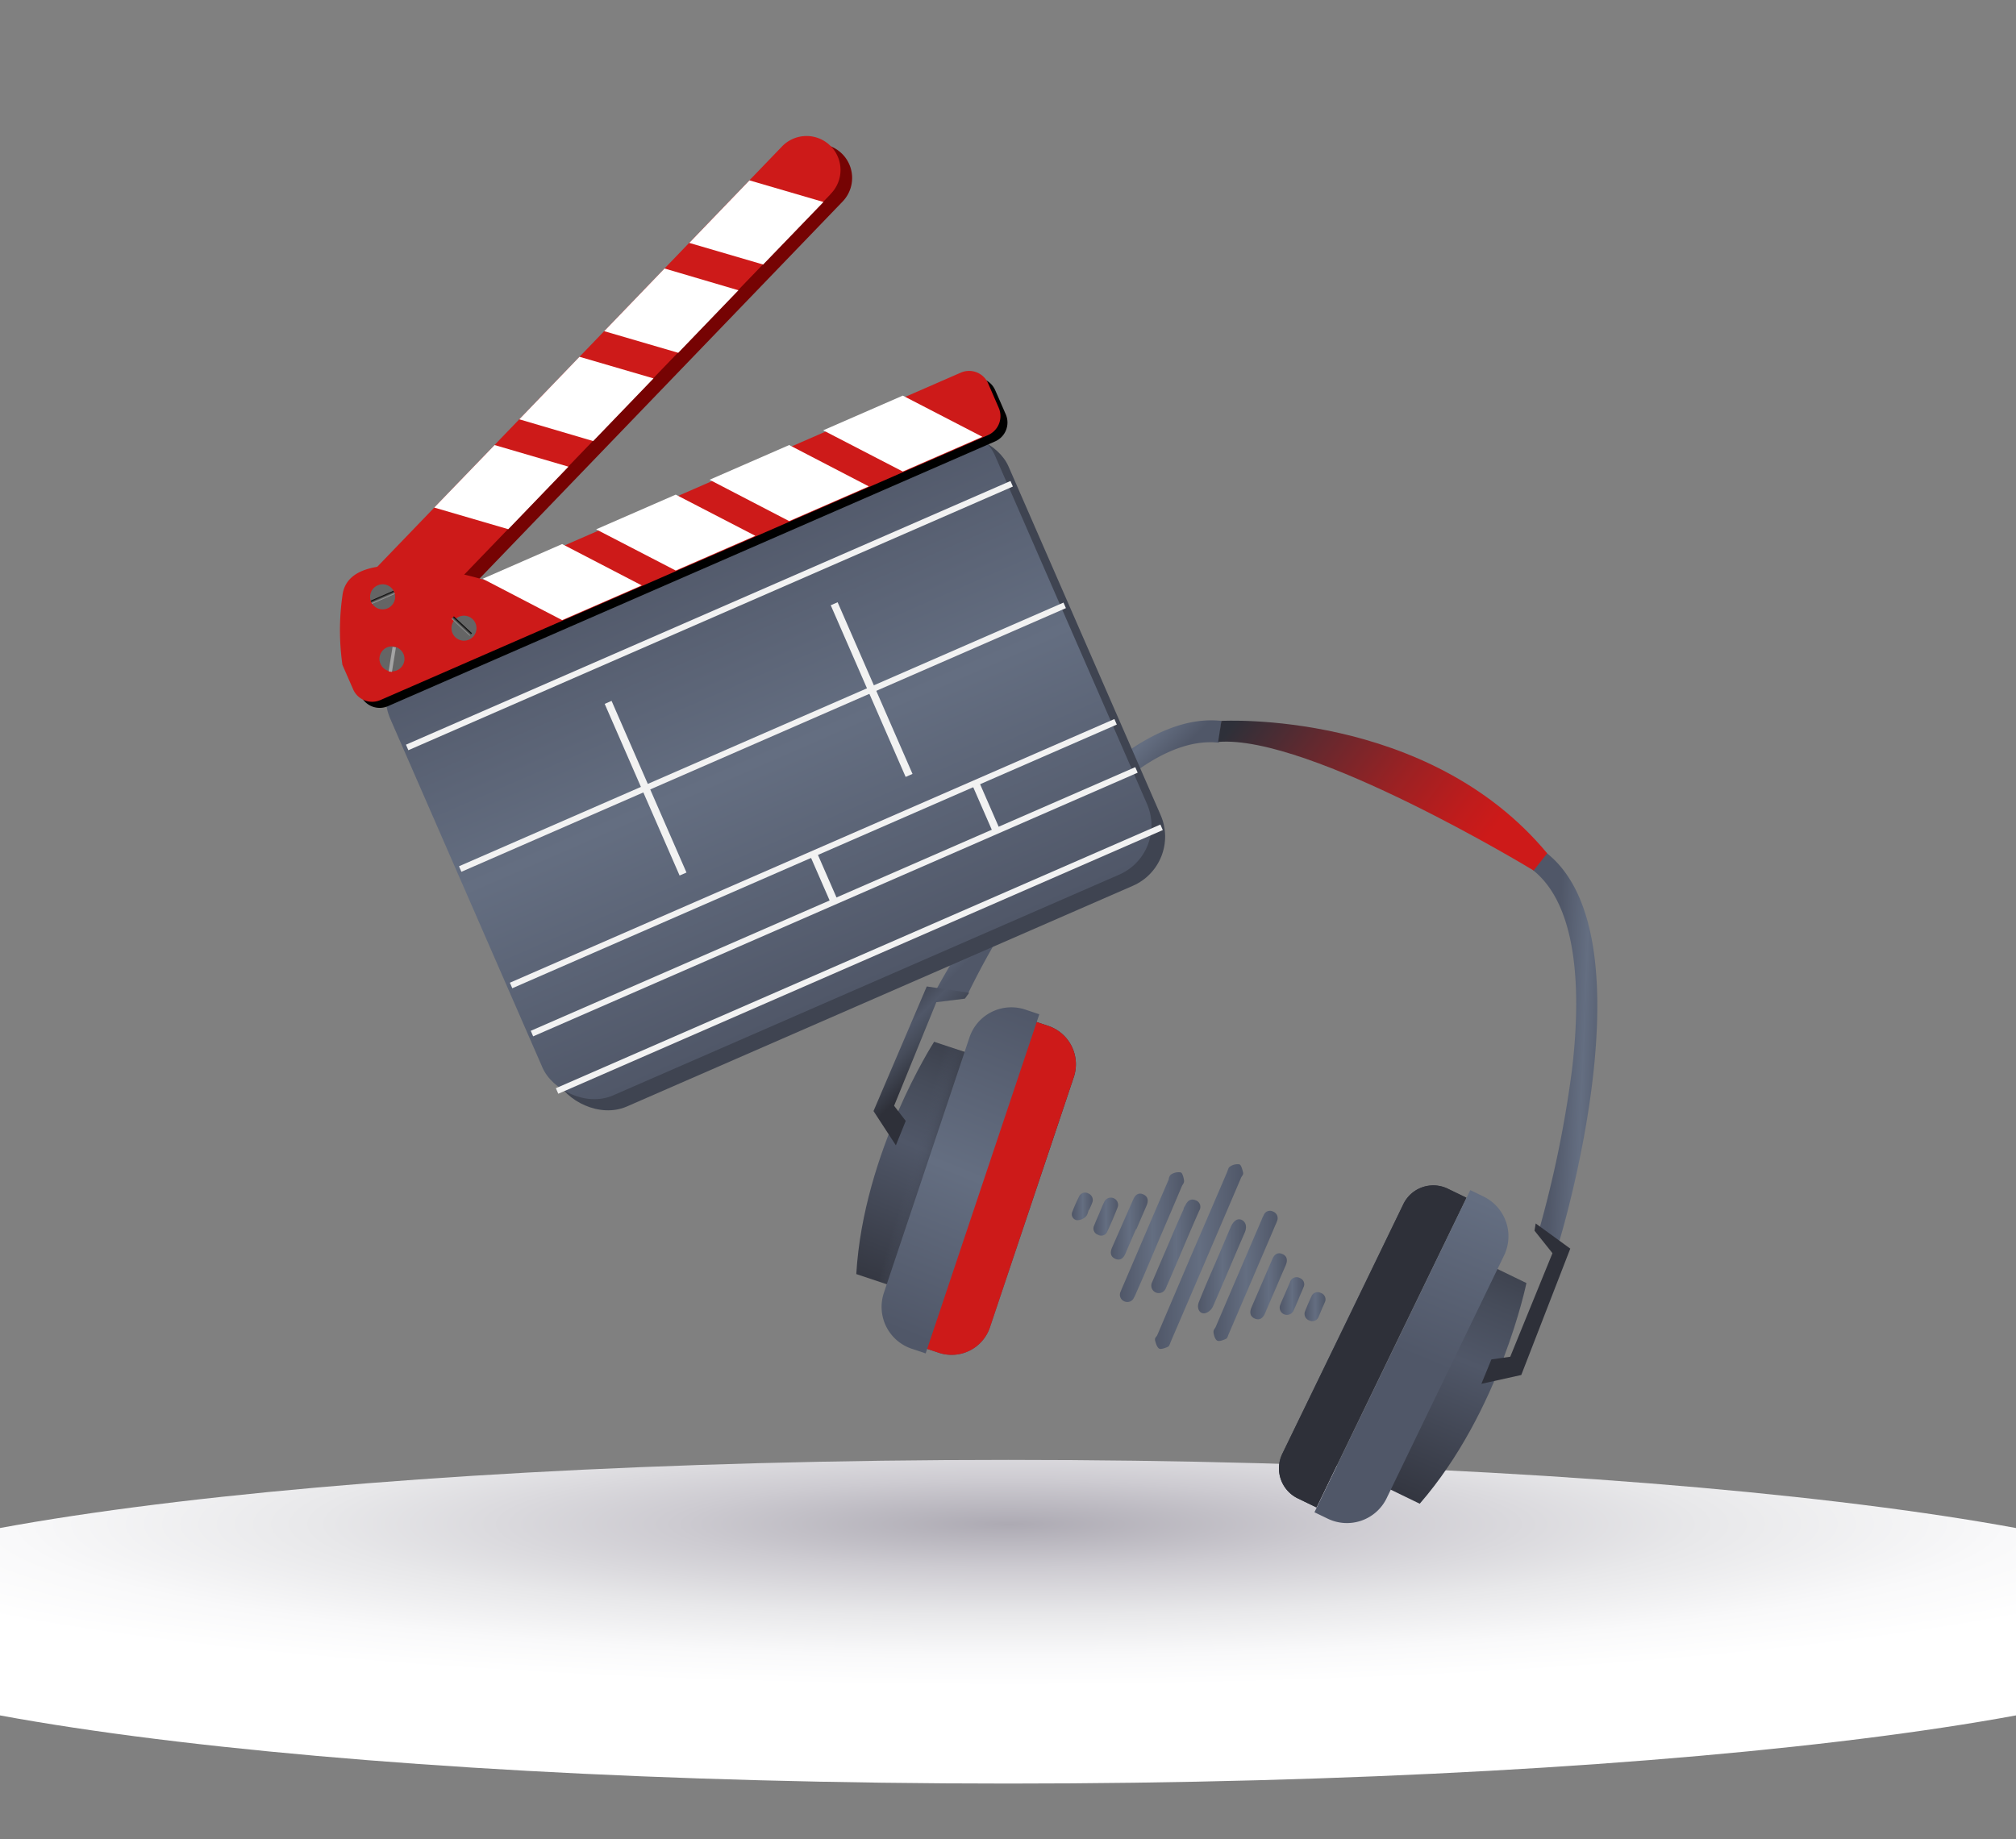 <svg xmlns="http://www.w3.org/2000/svg" xmlns:xlink="http://www.w3.org/1999/xlink" viewBox="0 0 137 125"><rect x="0" y="0" width="137" height="125" fill="#808080" stroke="none"/><defs><style>.cls-1{isolation:isolate;}.cls-2{fill:url(#radial-gradient);}.cls-3{fill:url(#linear-gradient);}.cls-4{fill:url(#linear-gradient-2);}.cls-5{fill:url(#New_Gradient_Swatch_2);}.cls-11,.cls-13,.cls-19,.cls-6,.cls-8{mix-blend-mode:multiply;}.cls-6{fill:url(#linear-gradient-3);}.cls-7{fill:url(#New_Gradient_Swatch_2-2);}.cls-8{fill:url(#linear-gradient-4);}.cls-9{fill:url(#linear-gradient-5);}.cls-10{fill:url(#New_Gradient_Swatch_2-3);}.cls-11{fill:url(#linear-gradient-6);}.cls-12{fill:url(#New_Gradient_Swatch_2-4);}.cls-13{fill:url(#linear-gradient-7);}.cls-14{fill:url(#linear-gradient-8);}.cls-15,.cls-16,.cls-17,.cls-18{mix-blend-mode:overlay;}.cls-15,.cls-16{opacity:0.5;}.cls-15{fill:url(#radial-gradient-2);}.cls-16{fill:url(#radial-gradient-3);}.cls-17,.cls-18{opacity:0.6;}.cls-17{fill:url(#radial-gradient-4);}.cls-18{fill:url(#radial-gradient-5);}.cls-19{fill:url(#linear-gradient-9);}.cls-20{fill:url(#linear-gradient-10);}.cls-21{fill:url(#linear-gradient-11);}.cls-22{fill:url(#linear-gradient-12);}.cls-23{fill:url(#linear-gradient-13);}.cls-24{fill:url(#linear-gradient-14);}.cls-25{fill:url(#linear-gradient-15);}.cls-26{fill:url(#linear-gradient-16);}.cls-27{fill:url(#linear-gradient-17);}.cls-28{fill:url(#linear-gradient-18);}.cls-29{fill:url(#linear-gradient-19);}.cls-30{fill:url(#linear-gradient-20);}.cls-31{fill:url(#New_Gradient_Swatch_2-5);}.cls-32{fill:url(#New_Gradient_Swatch_2-6);}.cls-33{fill:#760303;}.cls-34{fill:#cd1a19;}.cls-35{fill:#fff;}.cls-36{fill:#3f4451;}.cls-37{fill:url(#linear-gradient-21);}.cls-38{fill:url(#Áåçûìÿííûé_ãðàäèåíò_43);}.cls-39{fill:url(#Áåçûìÿííûé_ãðàäèåíò_47);}.cls-40{fill:url(#Áåçûìÿííûé_ãðàäèåíò_43-2);}.cls-41{fill:url(#Áåçûìÿííûé_ãðàäèåíò_47-2);}.cls-42{fill:url(#Áåçûìÿííûé_ãðàäèåíò_43-3);}.cls-43{fill:url(#Áåçûìÿííûé_ãðàäèåíò_47-3);}.cls-44{fill:#f2f2f2;}</style><radialGradient id="radial-gradient" cx="326.44" cy="-4337.59" r="25.08" gradientTransform="translate(-1025.01 2012.14) scale(3.35 0.44)" gradientUnits="userSpaceOnUse"><stop offset="0" stop-color="#adaab3"/><stop offset="0.27" stop-color="#cdcbd1"/><stop offset="0.56" stop-color="#e8e8ea"/><stop offset="0.81" stop-color="#f9f9fa"/><stop offset="1" stop-color="#fff"/></radialGradient><linearGradient id="linear-gradient" x1="-2079.87" y1="578.82" x2="-2083.79" y2="577.15" gradientTransform="translate(2217.64 306.89) rotate(22.17)" gradientUnits="userSpaceOnUse"><stop offset="0" stop-color="#505768"/><stop offset="0.51" stop-color="#646e81"/><stop offset="1" stop-color="#505768"/></linearGradient><linearGradient id="linear-gradient-2" x1="-2044.8" y1="578.63" x2="-2041.23" y2="577.34" xlink:href="#linear-gradient"/><linearGradient id="New_Gradient_Swatch_2" x1="3403.82" y1="589.4" x2="3403.82" y2="613.05" gradientTransform="matrix(-0.93, -0.38, -0.38, 0.93, 3472.21, 818.32)" gradientUnits="userSpaceOnUse"><stop offset="0" stop-color="#2e3039"/><stop offset="0.32" stop-color="#464c5a"/><stop offset="0.5" stop-color="#505768"/><stop offset="1" stop-color="#2e3039"/></linearGradient><linearGradient id="linear-gradient-3" x1="3401.74" y1="601.68" x2="3405.35" y2="601.42" gradientTransform="matrix(-0.93, -0.38, -0.38, 0.93, 3472.21, 818.32)" gradientUnits="userSpaceOnUse"><stop offset="0" stop-color="#2e3039"/><stop offset="0.19" stop-color="#62292f"/><stop offset="0.42" stop-color="#9c2123"/><stop offset="0.59" stop-color="#bf1c1c"/><stop offset="0.68" stop-color="#cd1a19"/></linearGradient><linearGradient id="New_Gradient_Swatch_2-2" x1="3397.08" y1="589.22" x2="3397.08" y2="612.86" xlink:href="#New_Gradient_Swatch_2"/><linearGradient id="linear-gradient-4" x1="3399.36" y1="601.83" x2="3395.94" y2="602.2" gradientTransform="matrix(-0.93, -0.38, -0.38, 0.93, 3472.21, 818.32)" gradientUnits="userSpaceOnUse"><stop offset="0" stop-color="#2e3039"/><stop offset="0.08" stop-color="#33353f" stop-opacity="0.86"/><stop offset="0.47" stop-color="#484e5d" stop-opacity="0.24"/><stop offset="0.68" stop-color="#505768" stop-opacity="0"/></linearGradient><linearGradient id="linear-gradient-5" x1="3400.14" y1="589.22" x2="3400.14" y2="612.85" gradientTransform="matrix(1, -0.06, -0.06, -1, -3258.54, 909.33)" xlink:href="#linear-gradient"/><linearGradient id="New_Gradient_Swatch_2-3" x1="-2075.67" y1="589.73" x2="-2075.67" y2="613.34" gradientTransform="matrix(-1, -0.06, 0.06, -1, -2041.28, 549.83)" xlink:href="#New_Gradient_Swatch_2"/><linearGradient id="linear-gradient-6" x1="-2077.74" y1="601.97" x2="-2074.12" y2="601.71" gradientTransform="matrix(-1, -0.06, 0.06, -1, -2041.28, 549.83)" xlink:href="#linear-gradient-3"/><linearGradient id="New_Gradient_Swatch_2-4" x1="-2082.26" y1="589.5" x2="-2082.26" y2="613.14" gradientTransform="translate(2217.64 306.89) rotate(22.17)" xlink:href="#New_Gradient_Swatch_2"/><linearGradient id="linear-gradient-7" x1="-2079.99" y1="602.11" x2="-2083.41" y2="602.49" gradientTransform="translate(2217.64 306.89) rotate(22.17)" xlink:href="#linear-gradient-4"/><linearGradient id="linear-gradient-8" x1="-2079.2" y1="589.5" x2="-2079.2" y2="613.13" gradientTransform="translate(2178.25 -388.77) rotate(3.64)" xlink:href="#linear-gradient"/><radialGradient id="radial-gradient-2" cx="-5255.77" cy="21125" r="9.56" gradientTransform="matrix(-1, 0, 0, -0.18, -5191.16, 3795.66)" gradientUnits="userSpaceOnUse"><stop offset="0" stop-color="#fff" stop-opacity="0.9"/><stop offset="1" stop-color="#768094" stop-opacity="0"/></radialGradient><radialGradient id="radial-gradient-3" cx="-4893.03" cy="25294.77" r="9.56" gradientTransform="matrix(-1, 0, 0, -0.18, -4798.34, 4544.06)" xlink:href="#radial-gradient-2"/><radialGradient id="radial-gradient-4" cx="-5659.4" cy="15922.59" r="4.85" gradientTransform="matrix(-0.11, 0.99, -0.12, -0.01, 1402.9, 5898.85)" xlink:href="#radial-gradient-2"/><radialGradient id="radial-gradient-5" cx="-4110.15" cy="44745.94" r="4.85" gradientTransform="matrix(-0.63, 0.78, -0.09, -0.08, 1620.06, 6614.49)" xlink:href="#radial-gradient-2"/><linearGradient id="linear-gradient-9" x1="85.27" y1="47.24" x2="106.82" y2="63.68" gradientTransform="matrix(1, 0, 0, 1, 0, 0)" xlink:href="#linear-gradient-3"/><linearGradient id="linear-gradient-10" x1="78.48" y1="85.41" x2="84.45" y2="85.41" gradientTransform="matrix(1, 0, 0, 1, 0, 0)" xlink:href="#linear-gradient"/><linearGradient id="linear-gradient-11" x1="76.11" y1="84.08" x2="80.46" y2="84.08" gradientTransform="matrix(1, 0, 0, 1, 0, 0)" xlink:href="#linear-gradient"/><linearGradient id="linear-gradient-12" x1="82.46" y1="86.73" x2="86.82" y2="86.73" gradientTransform="matrix(1, 0, 0, 1, 0, 0)" xlink:href="#linear-gradient"/><linearGradient id="linear-gradient-13" x1="78.23" y1="84.72" x2="81.54" y2="84.72" gradientTransform="matrix(1, 0, 0, 1, 0, 0)" xlink:href="#linear-gradient"/><linearGradient id="linear-gradient-14" x1="81.41" y1="86.07" x2="84.69" y2="86.07" gradientTransform="matrix(1, 0, 0, 1, 0, 0)" xlink:href="#linear-gradient"/><linearGradient id="linear-gradient-15" x1="84.97" y1="87.43" x2="87.45" y2="87.43" gradientTransform="matrix(1, 0, 0, 1, 0, 0)" xlink:href="#linear-gradient"/><linearGradient id="linear-gradient-16" x1="75.48" y1="83.37" x2="77.97" y2="83.37" gradientTransform="matrix(1, 0, 0, 1, 0, 0)" xlink:href="#linear-gradient"/><linearGradient id="linear-gradient-17" x1="74.31" y1="82.69" x2="75.99" y2="82.69" gradientTransform="matrix(1, 0, 0, 1, 0, 0)" xlink:href="#linear-gradient"/><linearGradient id="linear-gradient-18" x1="86.94" y1="88.11" x2="88.63" y2="88.11" gradientTransform="matrix(1, 0, 0, 1, 0, 0)" xlink:href="#linear-gradient"/><linearGradient id="linear-gradient-19" x1="72.86" y1="81.99" x2="74.27" y2="81.99" gradientTransform="matrix(1, 0, 0, 1, 0, 0)" xlink:href="#linear-gradient"/><linearGradient id="linear-gradient-20" x1="88.66" y1="88.79" x2="90.07" y2="88.79" gradientTransform="matrix(1, 0, 0, 1, 0, 0)" xlink:href="#linear-gradient"/><linearGradient id="New_Gradient_Swatch_2-5" x1="-2083.55" y1="595.82" x2="-2089.01" y2="593.49" gradientTransform="translate(2217.64 306.89) rotate(22.17)" xlink:href="#New_Gradient_Swatch_2"/><linearGradient id="New_Gradient_Swatch_2-6" x1="3624.89" y1="595.54" x2="3619.43" y2="593.21" gradientTransform="matrix(-0.93, -0.38, -0.38, 0.93, 3684.37, 904.76)" xlink:href="#New_Gradient_Swatch_2"/><linearGradient id="linear-gradient-21" x1="1466.7" y1="510.17" x2="1466.7" y2="477.01" gradientTransform="translate(-1414.52 -441.83)" xlink:href="#linear-gradient"/><radialGradient id="Áåçûìÿííûé_ãðàäèåíò_43" cx="1447.12" cy="472.85" r="0.85" gradientTransform="matrix(0.92, -0.4, 0.4, 0.92, -1489.52, 185.86)" gradientUnits="userSpaceOnUse"><stop offset="0" stop-color="#fff"/><stop offset="1" stop-color="#656565"/></radialGradient><linearGradient id="Áåçûìÿííûé_ãðàäèåíò_47" x1="1447.11" y1="472.98" x2="1447.11" y2="472.75" gradientTransform="matrix(1, 0, 0, 1, -1421.17, -432.27)" gradientUnits="userSpaceOnUse"><stop offset="0" stop-color="#a4a4a4"/><stop offset="1"/></linearGradient><radialGradient id="Áåçûìÿííûé_ãðàäèåíò_43-2" cx="1446.01" cy="477.01" r="0.85" xlink:href="#Áåçûìÿííûé_ãðàäèåíò_43"/><linearGradient id="Áåçûìÿííûé_ãðàäèåíò_47-2" x1="3335.35" y1="2833.86" x2="3335.35" y2="2833.63" gradientTransform="translate(-3308.8 -2789.16)" xlink:href="#Áåçûìÿííûé_ãðàäèåíò_47"/><radialGradient id="Áåçûìÿííûé_ãðàäèåíò_43-3" cx="1451.33" cy="477.01" r="0.85" xlink:href="#Áåçûìÿííûé_ãðàäèåíò_43"/><linearGradient id="Áåçûìÿííûé_ãðàäèåíò_47-3" x1="-1920.9" y1="1138.57" x2="-1920.9" y2="1138.33" gradientTransform="translate(1952.5 -1095.73)" xlink:href="#Áåçûìÿííûé_ãðàäèåíò_47"/></defs><g class="cls-1"><g id="Layer_2" data-name="Layer 2"><path class="cls-2" d="M152.51,110.23c0,6.07-37.61,11-84,11s-84-4.92-84-11,37.61-11,84-11S152.51,104.16,152.51,110.23Z"/><path class="cls-3" d="M65.76,67.58l-2.34.07C63.8,66.89,74,48,83,49l-.17,1.48c-4.08-.44-8.46,4-11.42,7.9A55.67,55.67,0,0,0,65.76,67.58Z"/><path class="cls-4" d="M104.6,83.57a76,76,0,0,0,2.22-10.8c.58-4.81.58-11.08-2.65-13.63l.92-1.17c7.12,5.59,1.08,25.77.82,26.57Z"/><path class="cls-5" d="M89.46,102.46l-1.28-.62a2.27,2.27,0,0,1-1.05-3l8.24-17a2.26,2.26,0,0,1,3-1.05l1.28.62Z"/><path class="cls-6" d="M89.46,102.46l-1.28-.62a2.27,2.27,0,0,1-1.05-3l8.24-17a2.26,2.26,0,0,1,3-1.05l1.28.62Z"/><path class="cls-7" d="M103.73,87.21s-1.76,8.68-7.25,15l-2.64-1.28,7.25-15Z"/><path class="cls-8" d="M103.73,87.21s-1.76,8.68-7.25,15l-2.64-1.28,7.25-15Z"/><path class="cls-9" d="M97.38,80.53h1a0,0,0,0,1,0,0v24.32a0,0,0,0,1,0,0h-1a3,3,0,0,1-3-3V83.49A3,3,0,0,1,97.38,80.53Z" transform="translate(142.83 218.12) rotate(-154.19)"/><path class="cls-10" d="M69.28,69.41h.94a0,0,0,0,1,0,0V92.84a0,0,0,0,1,0,0h-.94a2.75,2.75,0,0,1-2.75-2.75V72.15A2.75,2.75,0,0,1,69.28,69.41Z" transform="translate(107.44 179.77) rotate(-161.48)"/><path class="cls-11" d="M69.28,69.41h.94a0,0,0,0,1,0,0V92.84a0,0,0,0,1,0,0h-.94a2.75,2.75,0,0,1-2.75-2.75V72.15A2.75,2.75,0,0,1,69.28,69.41Z" transform="translate(107.44 179.77) rotate(-161.48)"/><path class="cls-12" d="M63.48,70.81s-4.8,7.44-5.29,15.79l2.79.93,5.29-15.79Z"/><path class="cls-13" d="M63.48,70.81s-4.8,7.44-5.29,15.79l2.79.93,5.29-15.79Z"/><path class="cls-14" d="M65.86,67.69h1a0,0,0,0,1,0,0V92a0,0,0,0,1,0,0h-1a3,3,0,0,1-3-3V70.65A3,3,0,0,1,65.86,67.69Z" transform="translate(28.73 -16.48) rotate(18.52)"/><ellipse class="cls-15" cx="64.93" cy="79.44" rx="9.56" ry="1.68" transform="translate(-31.02 115.77) rotate(-71.48)"/><ellipse class="cls-16" cx="96.55" cy="92.41" rx="9.56" ry="1.68" transform="translate(-28.68 139.09) rotate(-64.19)"/><path class="cls-17" d="M107.18,76.37c-.32,0-.35-2.22-.06-4.88s.76-4.79,1.08-4.76.35,2.22.07,4.88S107.5,76.41,107.18,76.37Z"/><path class="cls-18" d="M68.26,61.05c-.25-.2.92-2,2.61-4.13s3.26-3.6,3.51-3.39-.92,2-2.61,4.12S68.51,61.25,68.26,61.05Z"/><path class="cls-19" d="M83,49s14-.8,22.14,9l-.92,1.17S89,49.91,82.78,50.43Z"/><path class="cls-20" d="M81,85.22c.8-1.84,1.59-3.69,2.38-5.53.06-.14.09-.33.2-.39a.87.87,0,0,1,.62-.16c.14,0,.22.34.27.53s-.08.25-.13.38q-2.38,5.57-4.78,11.15c-.05.12-.09.29-.19.34s-.45.2-.59.13-.23-.34-.28-.54.08-.25.14-.37L81,85.22Z"/><path class="cls-21" d="M78.76,84.27c-.51,1.2-1,2.39-1.54,3.59a2.37,2.37,0,0,1-.17.36.48.48,0,0,1-.65.23.48.48,0,0,1-.25-.65l.1-.24c1.06-2.47,2.11-4.93,3.17-7.39,0-.12.08-.3.18-.35a.9.9,0,0,1,.62-.13c.13,0,.21.34.24.53s-.09.28-.15.42C79.8,81.85,79.28,83.06,78.76,84.27Z"/><path class="cls-22" d="M85.1,86.94l-1.59,3.71c-.06.13-.09.3-.19.35s-.44.2-.59.13-.23-.34-.26-.54.09-.27.15-.41q1.55-3.63,3.11-7.26a2.41,2.41,0,0,1,.15-.33.45.45,0,0,1,.63-.24.48.48,0,0,1,.28.63,2.52,2.52,0,0,1-.12.29C86.15,84.5,85.62,85.72,85.1,86.94Z"/><path class="cls-23" d="M79.43,84.5c.32-.77.65-1.53,1-2.3,0-.1.08-.2.13-.29.14-.29.35-.46.68-.33a.47.47,0,0,1,.26.7C80.74,84,80,85.8,79.23,87.55a.51.51,0,1,1-.93-.41C78.67,86.26,79.05,85.38,79.43,84.5Z"/><path class="cls-24" d="M82.57,85.9c.36-.83.71-1.67,1.07-2.51.2-.44.49-.62.78-.45s.31.53.16.86c-.72,1.66-1.42,3.33-2.15,5a.87.87,0,0,1-.52.46c-.39.08-.62-.34-.43-.78C81.83,87.6,82.2,86.75,82.57,85.9Z"/><path class="cls-25" d="M86.68,87.61c-.24.55-.48,1.1-.71,1.65-.13.32-.36.51-.69.37s-.38-.42-.24-.75c.48-1.1.95-2.19,1.42-3.29.13-.33.37-.5.7-.35s.35.45.21.77C87.13,86.54,86.91,87.08,86.68,87.61Z"/><path class="cls-26" d="M77.19,83.56c-.24.55-.48,1.1-.71,1.65-.14.33-.37.5-.7.35s-.35-.44-.21-.76L77,81.55c.13-.32.35-.52.69-.37s.37.45.22.78l-.69,1.6Z"/><path class="cls-27" d="M74.7,82.48c.11-.26.21-.52.34-.78a.49.49,0,0,1,.9.39c-.21.54-.44,1.08-.69,1.61a.44.44,0,0,1-.63.23.45.45,0,0,1-.27-.62c.11-.28.23-.55.35-.83Z"/><path class="cls-28" d="M88.25,88.29c-.11.26-.22.52-.34.78a.49.49,0,1,1-.91-.38c.22-.53.44-1,.67-1.56a.46.46,0,0,1,.66-.26.45.45,0,0,1,.25.63C88.48,87.77,88.36,88,88.25,88.29Z"/><path class="cls-29" d="M74,82.22c-.07.17-.1.38-.22.48a.85.85,0,0,1-.59.24.41.41,0,0,1-.31-.59,9.38,9.38,0,0,1,.44-1,.45.45,0,0,1,.64-.23.48.48,0,0,1,.26.64c-.06.17-.14.33-.21.49Z"/><path class="cls-30" d="M89.82,89l-.21.5a.46.46,0,0,1-.64.25.47.47,0,0,1-.28-.63c.13-.33.27-.66.43-1a.45.45,0,0,1,.63-.24.46.46,0,0,1,.27.66c-.06.15-.13.3-.2.45Z"/><polygon class="cls-31" points="65.86 67.48 65.57 67.88 63.63 68.12 60.76 75.16 61.55 76.19 60.88 77.85 59.36 75.52 62.98 67.05 65.86 67.48"/><polygon class="cls-32" points="104.36 83.16 104.28 83.65 105.5 85.18 102.63 92.22 101.35 92.4 100.67 94.06 103.38 93.46 106.71 84.87 104.36 83.16"/><path class="cls-33" d="M57.26,13.7,28.84,43.22A2.31,2.31,0,1,1,25.51,40L53.93,10.49a2.31,2.31,0,1,1,3.33,3.21Z"/><path class="cls-34" d="M56.43,13.21,28,42.74a2.31,2.31,0,0,1-3.33-3.21L53.1,10a2.31,2.31,0,1,1,3.33,3.2Z"/><polygon class="cls-35" points="33.61 30.25 29.51 34.5 34.54 35.97 38.63 31.72 33.61 30.25"/><polygon class="cls-35" points="39.38 24.25 35.29 28.5 40.31 29.98 44.41 25.72 39.38 24.25"/><polygon class="cls-35" points="45.16 18.25 41.06 22.51 46.09 23.98 50.18 19.73 45.16 18.25"/><polygon class="cls-35" points="50.93 12.26 46.84 16.51 51.86 17.98 55.96 13.73 50.93 12.26"/><rect class="cls-36" x="30.75" y="35.93" width="44.82" height="33.16" rx="3.65" transform="translate(-16.56 25.64) rotate(-23.57)"/><rect class="cls-37" x="29.83" y="35.17" width="44.82" height="33.16" rx="3.65" transform="translate(-16.34 25.21) rotate(-23.57)"/><path d="M67.63,30l-41.27,18a1.41,1.41,0,0,1-1.85-.73l-.73-1.67a16.57,16.57,0,0,1,0-4.7c.44-3.9,9.69-1.05,9.69-1.05L65.78,25.79a1.41,1.41,0,0,1,1.85.73l.73,1.67A1.4,1.4,0,0,1,67.63,30Z"/><path class="cls-34" d="M67.13,29.58l-41.27,18A1.41,1.41,0,0,1,24,46.86l-.73-1.67a16.57,16.57,0,0,1,0-4.7c.44-3.9,9.69-1.06,9.69-1.06l32.33-14.1a1.41,1.41,0,0,1,1.86.73l.72,1.66A1.41,1.41,0,0,1,67.13,29.58Z"/><polygon class="cls-35" points="43.61 39.79 38.2 42.15 32.8 39.34 38.2 36.98 43.61 39.79"/><polygon class="cls-35" points="51.33 36.42 45.92 38.78 40.51 35.98 45.92 33.62 51.33 36.42"/><polygon class="cls-35" points="59.04 33.06 53.63 35.42 48.22 32.61 53.63 30.25 59.04 33.06"/><polygon class="cls-35" points="66.76 29.69 61.35 32.05 55.94 29.25 61.35 26.89 66.76 29.69"/><path class="cls-38" d="M26.78,40.23a.85.85,0,1,1-1.12-.44A.84.84,0,0,1,26.78,40.23Z"/><rect class="cls-39" x="25.16" y="40.48" width="1.69" height="0.23" transform="translate(-14.06 13.79) rotate(-23.57)"/><path class="cls-40" d="M27.43,44.48A.85.85,0,1,1,26.31,44,.86.86,0,0,1,27.43,44.48Z"/><rect class="cls-41" x="25.81" y="44.71" width="1.69" height="0.23" transform="translate(-21.84 64) rotate(-80.84)"/><path class="cls-42" d="M32.31,42.36a.85.85,0,1,1-1.12-.44A.85.85,0,0,1,32.31,42.36Z"/><rect class="cls-43" x="30.68" y="42.58" width="1.69" height="0.23" transform="matrix(0.73, 0.68, -0.68, 0.73, 37.4, -10.05)"/><rect class="cls-44" x="58.98" y="40.51" width="0.51" height="12.73" transform="translate(132.27 66.15) rotate(156.43)"/><rect class="cls-44" x="43.61" y="47.21" width="0.51" height="12.73" transform="translate(105.5 85.14) rotate(156.43)"/><rect class="cls-44" x="25.8" y="41.64" width="44.82" height="0.41" transform="translate(109.13 60.92) rotate(156.43)"/><rect class="cls-44" x="35.99" y="64.99" width="44.82" height="0.41" transform="translate(-21.2 28.79) rotate(-23.57)"/><rect class="cls-44" x="29.4" y="49.9" width="44.82" height="0.41" transform="translate(-15.71 24.9) rotate(-23.57)"/><rect class="cls-44" x="32.86" y="57.82" width="44.82" height="0.41" transform="translate(-18.59 26.94) rotate(-23.57)"/><rect class="cls-44" x="34.28" y="61.09" width="44.82" height="0.41" transform="translate(-19.78 27.78) rotate(-23.57)"/><rect class="cls-44" x="55.73" y="57.87" width="0.51" height="3.57" transform="translate(-19.19 27.36) rotate(-23.57)"/><rect class="cls-44" x="66.74" y="53.07" width="0.51" height="3.57" transform="translate(-16.34 31.36) rotate(-23.57)"/></g></g></svg>